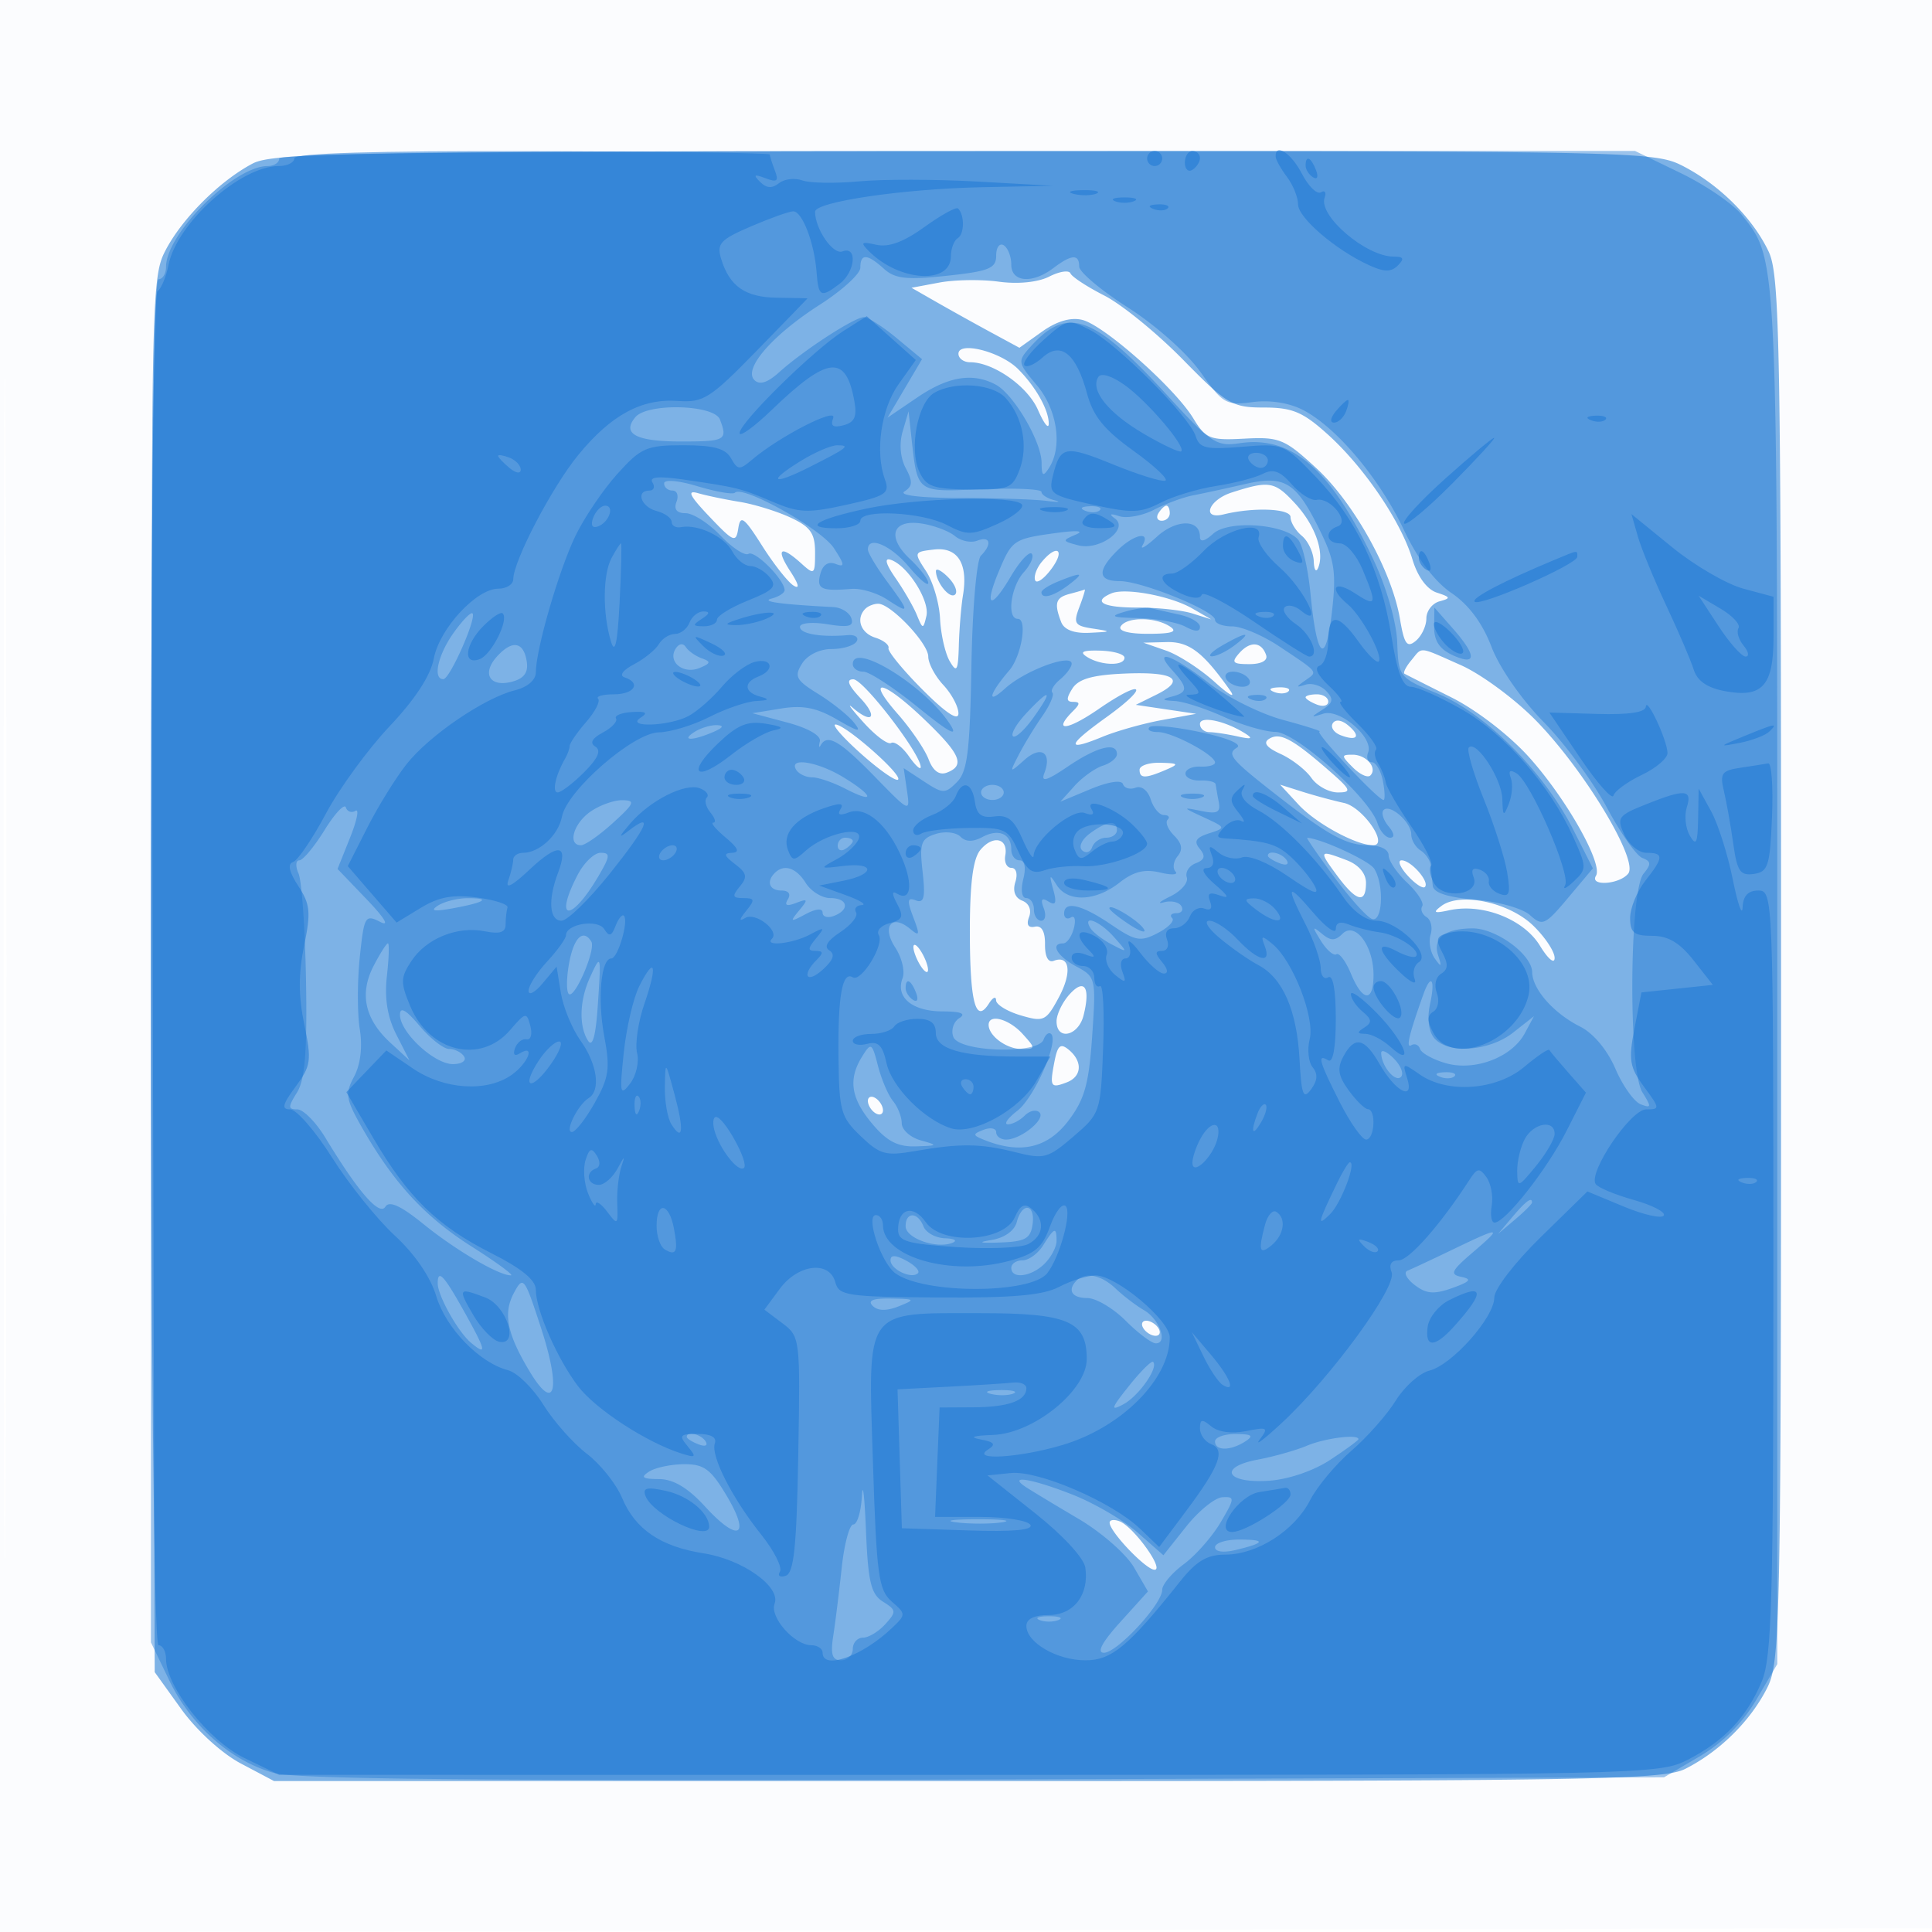<svg xmlns="http://www.w3.org/2000/svg" width="256" height="256"><path fill="#1976D2" fill-opacity=".016" fill-rule="evenodd" d="M0 128.004v128.004l128.25-.254 128.25-.254.254-127.75L257.008 0H0v128.004m.485.496c0 70.4.119 99.053.265 63.672.146-35.38.146-92.98 0-128C.604 29.153.485 58.1.485 128.5"/><path fill="#1976D2" fill-opacity=".554" fill-rule="evenodd" d="M33.5 21.657c-4.388 2.306-9.4 7.309-11.603 11.583-1.868 3.625-1.919 6.576-1.662 96.033l.265 92.292 3.517 4.896c2.029 2.824 5.374 5.878 7.907 7.217L36.315 236h91.892c82.582 0 92.217-.164 95.093-1.614 4.499-2.27 8.559-6.256 10.792-10.596 1.837-3.572 1.908-7.139 1.908-95.349 0-83.029-.155-91.965-1.647-95.11-2.119-4.464-6.566-8.889-11.429-11.37-3.738-1.907-6.375-1.96-95.134-1.921-81.131.036-91.624.216-94.29 1.617m105.532 14.99c-1.486.755-4.143 1.025-6.674.678-2.314-.317-5.865-.265-7.893.116l-3.687.691 3.361 1.923a427.71 427.71 0 0 0 7.15 3.975l3.789 2.051 3.003-2.139c1.963-1.397 3.812-1.935 5.34-1.551 2.894.726 12.261 9.037 14.693 13.036 1.653 2.719 2.206 2.938 6.788 2.695 4.623-.245 5.319.041 9.516 3.91 4.985 4.594 10.018 13.669 11.085 19.987.565 3.345.937 3.861 2.092 2.902.773-.641 1.405-1.978 1.405-2.97 0-.992.787-2.015 1.75-2.272 1.524-.407 1.477-.556-.366-1.155-1.305-.424-2.543-2.113-3.23-4.403-1.493-4.984-6.356-12.168-11.2-16.543-3.307-2.989-4.702-3.578-8.465-3.578-4.214 0-4.91-.412-10.747-6.357-3.433-3.497-8.113-7.31-10.4-8.474-2.287-1.163-4.312-2.489-4.5-2.946-.188-.457-1.453-.266-2.81.424M127 46.875c0 .619.697 1.125 1.55 1.125 3.081 0 7.63 3.197 8.986 6.315.762 1.752 1.403 2.593 1.425 1.869.053-1.782-1.698-4.921-4.068-7.291-2.289-2.289-7.893-3.722-7.893-2.018m36.218 18.381c-3.078.986-4.076 3.64-1.093 2.906 3.993-.982 8.875-.786 8.875.356 0 .68.675 1.797 1.5 2.482.825.685 1.536 2.202 1.579 3.372.043 1.171.312 1.546.598.835.844-2.104-.456-5.677-3.105-8.535-2.678-2.89-3.383-3.009-8.354-1.416M94 68.453c3.226 3.395 3.526 3.516 3.829 1.544.279-1.814.758-1.463 3.152 2.312 1.553 2.449 3.43 4.826 4.171 5.283.847.522.689-.176-.425-1.881-1.993-3.047-1.309-3.548 1.444-1.056 1.735 1.57 1.829 1.495 1.829-1.453 0-2.53-.605-3.39-3.25-4.621-1.787-.832-4.825-1.77-6.75-2.083-1.925-.313-4.4-.83-5.5-1.149-1.517-.439-1.155.31 1.5 3.104M153.5 68c-.34.55-.141 1 .441 1S155 68.55 155 68s-.198-1-.441-1-.719.45-1.059 1m-29.731 4.815c-2.687.309-2.704.355-1.06 2.864.919 1.403 1.753 4.236 1.853 6.295.1 2.06.676 4.596 1.279 5.636.936 1.611 1.115 1.3 1.211-2.11.062-2.2.308-5.178.547-6.618.699-4.215-.698-6.428-3.83-6.067m14.259 1.651c-.669.807-1.062 1.89-.873 2.408.19.517 1.154-.142 2.142-1.467 1.916-2.567.78-3.409-1.269-.941m-19.358 2.145c1.103 1.589 2.372 3.789 2.822 4.889.779 1.907.838 1.912 1.261.12.476-2.017-2.501-6.703-4.731-7.446-.882-.294-.656.558.648 2.437m5.345-.932c.029 1.532 1.873 3.767 2.55 3.09.37-.371-.055-1.402-.946-2.293-.89-.89-1.612-1.249-1.604-.797m17.735 3.01c-1.875.49-2.102 1.231-1.143 3.729.395 1.03 1.704 1.53 3.75 1.432 2.954-.141 2.981-.174.441-.562-2.407-.367-2.6-.677-1.775-2.85.51-1.341.826-2.386.702-2.322-.124.064-1.012.322-1.975.573m5.5-.059c-2.565 1.101-1.103 1.885 3.5 1.877 2.613-.004 5.875.347 7.25.78l2.5.786-2.52-1.448c-2.902-1.667-8.896-2.781-10.73-1.995m-32.583 2.037c-1.297 1.296-.642 3.206 1.313 3.827 1.089.345 1.876.968 1.75 1.383-.127.415 1.908 2.898 4.52 5.518 3.087 3.095 4.75 4.195 4.75 3.142 0-.891-.9-2.587-2-3.767-1.1-1.181-2-2.878-2-3.771 0-1.763-4.966-6.999-6.638-6.999-.566 0-1.329.3-1.695.667M148.5 83c-.376.608 1.07.994 3.691.985 3.151-.012 3.906-.276 2.809-.985-1.963-1.269-5.716-1.269-6.5 0m6 3.202c1.65.574 4.555 2.451 6.456 4.171 1.902 1.72 2.823 2.227 2.048 1.127-3.586-5.09-5.434-6.498-8.428-6.421l-3.076.079 3 1.044m9.711.339c-1.092 1.236-.888 1.459 1.333 1.459 1.58 0 2.465-.472 2.227-1.187-.597-1.79-2.117-1.906-3.56-.272m-20.171.505c1.838 1.163 4.96 1.23 4.96.106 0-.466-1.445-.889-3.21-.939-2.33-.066-2.81.162-1.75.833m42.94.478c-.696.838-1.088 1.626-.873 1.75.216.124 2.995 1.526 6.176 3.116 3.339 1.669 7.708 5.031 10.337 7.955 4.928 5.481 9.816 14.141 8.857 15.692-.887 1.435 3.117 1.165 4.274-.287 1.404-1.761-5.905-13.853-12.3-20.35-2.777-2.821-7.222-6.09-9.877-7.264-5.745-2.542-5.046-2.477-6.594-.612m-44.893 3.726c-.827 1.31-.8 1.75.105 1.75.939 0 .941.267.008 1.2-2.802 2.802-.855 2.659 3.37-.248 6.002-4.13 6.896-3.129.993 1.111-5.216 3.745-5.368 4.58-.467 2.562 1.872-.771 5.429-1.77 7.904-2.222l4.5-.82-4-.594-4-.594 2.719-1.344c4.034-1.994 2.409-3.082-4.182-2.8-4.291.183-6.14.715-6.95 1.999M114 92.5c2.393 2.547 1.58 3.523-1.042 1.25-.793-.687-.14.196 1.453 1.964 1.592 1.768 3.245 2.998 3.674 2.734.428-.265 1.484.526 2.347 1.758.862 1.231 1.568 1.875 1.568 1.431 0-1.738-7.581-11.614-8.924-11.625-.982-.008-.695.764.924 2.488m4.963 2.111c1.744 1.986 3.576 4.678 4.072 5.981.593 1.559 1.425 2.169 2.433 1.782 2.457-.943 1.823-2.438-2.986-7.045-5.472-5.244-7.933-5.746-3.519-.718m49.85-2.928c.721.289 1.584.253 1.916-.079.332-.332-.258-.568-1.312-.525-1.165.048-1.402.285-.604.604m4.187.71c0 .216.675.652 1.5.969.825.316 1.5.139 1.5-.393 0-.533-.675-.969-1.5-.969s-1.5.177-1.5.393m-14 3.54c0 .587.563 1.073 1.25 1.081.688.007 2.375.263 3.75.568 1.823.405 2.094.299 1-.392-2.666-1.685-6-2.383-6-1.257m17.595-.086c-.321.519.153 1.226 1.054 1.572 2.21.848 2.727.138.964-1.325-.855-.71-1.67-.81-2.018-.247M114.121 99.9c2.409 2.145 4.604 3.676 4.879 3.4.62-.62-6.971-7.3-8.295-7.3-.529 0 1.008 1.755 3.416 3.9m54.047-2.004c-.835.516-.355 1.154 1.51 2.003 1.505.686 3.343 2.114 4.086 3.174.742 1.06 2.319 1.927 3.505 1.927 1.918 0 1.774-.332-1.307-3.009-4.753-4.131-6.365-4.978-7.794-4.095m11.094 3.794c.93.93 1.971 1.41 2.314 1.067.985-.984-.526-2.757-2.349-2.757-1.527 0-1.524.132.035 1.69M151 102c0 1.174.769 1.174 3.5 0 1.772-.762 1.687-.867-.75-.93-1.512-.038-2.75.38-2.75.93m21.063 4.616c2.286 2.479 7.62 5.384 9.883 5.384 2.134 0-1.359-5.063-3.867-5.607-1.419-.307-3.9-.977-5.516-1.489l-2.936-.93 2.436 2.642m-42.163 6.01c-.98 1.186-1.396 4.475-1.388 10.963.013 9.279.783 12.14 2.527 9.382.512-.809.937-1.002.946-.428.008.574 1.478 1.474 3.265 2 3.048.898 3.361.752 5.028-2.342 1.805-3.349 1.487-5.708-.66-4.885-.725.279-1.167-.56-1.148-2.182.019-1.718-.447-2.533-1.343-2.343-.885.188-1.157-.269-.767-1.288.356-.927-.018-1.818-.907-2.159-.95-.365-1.291-1.281-.915-2.462.34-1.072.118-1.882-.514-1.882-.612 0-.979-.741-.818-1.646.412-2.307-1.629-2.756-3.306-.728M177.158 116c2.586 3.497 3.842 3.816 3.842.975 0-1.253-.977-2.396-2.565-3-3.674-1.397-3.735-1.3-1.277 2.025m9.348.006c.998 1.104 2.032 1.789 2.297 1.524.672-.672-1.822-3.53-3.08-3.53-.568 0-.216.903.783 2.006M191 120.04c-1.203.899-.992 1.012 1.061.569 4.392-.947 9.847 1.193 11.987 4.702 1.074 1.762 1.946 2.489 1.948 1.626.002-.86-1.296-2.808-2.884-4.33-3.189-3.055-9.634-4.421-12.112-2.567m-69.969 5.46c0 .55.436 1.675.969 2.5.533.825.969 1.05.969.5s-.436-1.675-.969-2.5c-.533-.825-.969-1.05-.969-.5m20.693 6.252c-.948 1.048-1.724 2.658-1.724 3.577 0 2.599 2.888 1.965 3.579-.786.937-3.736.118-4.97-1.855-2.791M131 135.8c0 1.458 2.371 3.2 4.355 3.2 1.892 0 1.896-.065.145-2-1.807-1.996-4.5-2.715-4.5-1.2m8.709 4.928c-.632 3.292-.498 3.512 1.648 2.689 2.004-.769 2.126-2.771.264-4.317-1.105-.917-1.485-.593-1.912 1.628M115 145.882c0 .55.45 1.278 1 1.618.55.34 1 .168 1-.382s-.45-1.278-1-1.618c-.55-.34-1-.168-1 .382M151.5 176c.34.55 1.068 1 1.618 1s.722-.45.382-1c-.34-.55-1.068-1-1.618-1s-.722.45-.382 1m-4.468 25.781c.054 1.239 4.819 6.219 5.95 6.219 1.338 0-2.784-5.71-4.634-6.42-.741-.284-1.334-.194-1.316.201"/><path fill="#1976D2" fill-opacity=".419" fill-rule="evenodd" d="M37 21c0 .55-.684 1-1.52 1C31.024 22 22 30.949 22 35.368c0 .898-.45 1.632-1 1.632-.659 0-1 30.771-1 90.313v90.313l2.446 5.069c2.902 6.017 8.189 10.671 13.91 12.245 2.997.824 29.057 1.059 94.144.85l90-.29 4.723-2.777a21.33 21.33 0 0 0 7.5-7.5l2.777-4.723v-91c0-96.531.073-94.959-4.684-101.007-1.139-1.447-4.793-3.95-8.12-5.562L216.646 20h-89.823C67.608 20 37 20.341 37 21m95 12.861c0 1.7-.925 2.079-6.538 2.68-5.315.569-6.873.397-8.329-.92-2.221-2.01-3.133-2.054-3.133-.152 0 .808-2.4 3.005-5.334 4.882-6.312 4.037-10.204 8.511-8.708 10.007.687.687 1.747.355 3.279-1.029 3.21-2.9 10.039-7.334 11.245-7.302.56.015 2.52 1.273 4.355 2.795l3.337 2.769-2.287 3.877-2.288 3.876 3.933-2.672c4.123-2.802 7.369-3.331 10.42-1.698 2.369 1.268 6.044 7.53 6.063 10.333.013 1.783.197 1.912.985.693 1.823-2.82 1.096-7.732-1.621-10.961-2.567-3.051-2.583-3.157-.761-5.169 4.891-5.405 8.29-4.143 18.325 6.809 5.501 6.003 6.283 6.513 9.282 6.054 6.961-1.067 12.17 3.476 17.813 15.535 1.709 3.652 3.001 8.179 3.103 10.875.173 4.583.216 4.637 5.427 6.797 6.278 2.602 14.051 10.4 17.862 17.922l2.634 5.197-3.278 3.903c-3.049 3.632-3.4 3.792-5.047 2.302-.983-.89-4.208-1.804-7.254-2.057-3.664-.304-5.535-.912-5.635-1.831-.083-.757-.195-1.938-.25-2.626-.055-.687-.662-1.61-1.35-2.05-.687-.44-1.25-1.397-1.25-2.127 0-1.619-2.807-4.099-3.667-3.24-.34.34-.049 1.305.647 2.143.777.936.858 1.524.21 1.524-.58 0-1.329-.862-1.663-1.916-1.07-3.37-10.8-12.076-13.527-12.103-1.375-.014-4.462-.915-6.859-2.003-2.398-1.088-5.323-2.03-6.5-2.094-1.691-.092-1.773-.212-.391-.573 2.174-.568 2.19-1.167.095-3.482-2.724-3.011.015-2.072 4.774 1.636 2.447 1.906 6.908 4.126 9.914 4.934 3.007.808 5.17 1.499 4.806 1.535-.67.067 7.752 9.066 8.485 9.066.219 0 .184-1.125-.079-2.5s-.924-2.5-1.469-2.5c-.544 0-.765-.586-.49-1.302.749-1.952-3.731-5.824-5.935-5.13-1.717.541-1.725.502-.106-.54 1.401-.9 1.5-1.385.506-2.45-.682-.73-1.918-1.116-2.746-.858-1.313.409-1.317.336-.034-.571 1.673-1.183 1.839-.968-3.453-4.495-2.19-1.46-5.003-2.654-6.25-2.654-1.247 0-2.268-.39-2.268-.867 0-1.187-9.712-5.133-12.633-5.133-2.893 0-3.017-1.35-.367-4 2.207-2.207 4.533-2.721 3.398-.75-.396.688.454.181 1.89-1.127 2.589-2.357 5.712-2.357 5.712.001 0 .761.63.616 1.759-.406 2.039-1.845 9.509-1.305 11.268.814.581.701 1.31 3.905 1.619 7.121.834 8.659 2.001 9.7 2.833 2.528.601-5.175.377-6.847-1.408-10.534-3.281-6.777-4.763-7.733-10.09-6.506-2.464.568-5.554 1.238-6.866 1.49-1.311.251-3.645 1.109-5.186 1.906-1.541.797-3.618 1.185-4.616.862-1.216-.394-1.408-.294-.584.303 1.923 1.393-2.032 4.293-4.85 3.556-2.158-.564-2.174-.636-.325-1.423 1.178-.501.171-.587-2.554-.216-5.698.775-5.907.914-7.661 5.111-1.989 4.763-1.065 5.165 1.578.687 1.19-2.018 2.443-3.39 2.784-3.049.341.341-.127 1.445-1.04 2.455-1.737 1.919-2.287 6.177-.799 6.177 1.308 0 .489 4.942-1.131 6.834-2.701 3.154-3.049 4.662-.552 2.392 2.608-2.372 8.821-4.681 8.821-3.279 0 .445-.686 1.377-1.524 2.073s-1.302 1.488-1.03 1.76-.328 1.67-1.334 3.107c-1.006 1.437-2.408 3.738-3.116 5.113-1.27 2.467-1.26 2.476.759.685 2.207-1.958 3.672-.961 2.619 1.782-.471 1.229.325.998 3.137-.91 3.863-2.621 6.489-3.279 6.489-1.624 0 .513-.841 1.199-1.868 1.525-1.028.326-2.715 1.533-3.75 2.681l-1.882 2.088 3.984-1.66c2.368-.987 4.119-1.259 4.315-.67.182.545.935.758 1.675.475.773-.297 1.625.365 2.003 1.556.362 1.139 1.152 2.072 1.757 2.072s.821.279.48.619c-.34.341.05 1.288.868 2.106 1.044 1.044 1.182 1.855.461 2.723-.564.68-.692 1.595-.284 2.035.407.439-.52.496-2.061.126-2.04-.49-3.503-.121-5.384 1.359-3.173 2.495-6.846 2.62-8.312.282-.928-1.48-.997-1.384-.443.625.49 1.778.334 2.177-.622 1.586-.908-.561-1.092-.308-.638.875.351.915.202 1.664-.33 1.664-.533 0-.969-.675-.969-1.5s-.459-1.5-1.019-1.5c-.588 0-.753-1.058-.392-2.5.387-1.54.202-2.5-.481-2.5-.609 0-1.108-.648-1.108-1.441 0-2.082-1.673-2.805-3.826-1.652-1.263.676-2.208.659-2.92-.053-.579-.579-2.051-.736-3.272-.348-1.951.619-2.16 1.224-1.732 5.017.383 3.398.192 4.2-.901 3.781-1.123-.431-1.187-.008-.336 2.231.912 2.397.854 2.599-.437 1.528-2.419-2.007-3.771-.291-1.955 2.481.879 1.342 1.317 3.176.972 4.075-.966 2.516 1.272 4.379 5.279 4.396 2.491.011 3.191.293 2.232.899-.767.486-1.119 1.605-.781 2.485.774 2.018 11.252 2.325 11.957.351.245-.687.693-1.025.994-.75 1.067.975-2.219 8.45-4.479 10.189-1.262.972-1.822 1.777-1.245 1.789.578.012 1.583-.51 2.233-1.161.651-.651 1.528-.839 1.949-.419.879.879-2.465 3.602-4.423 3.602-.72 0-1.309-.436-1.309-.969 0-.532-.755-.679-1.677-.325-1.5.576-1.474.723.25 1.399 4.683 1.834 8.246.999 10.968-2.57 2.168-2.842 2.74-4.868 3.178-11.263.523-7.632.478-7.828-2.092-9.204-2.557-1.368-3.523-3.068-1.744-3.068.486 0 1.119-.901 1.407-2.001.288-1.101.115-1.75-.383-1.441-.499.308-.907.083-.907-.499 0-1.742 2.313-1.211 6.188 1.423 3.272 2.223 3.92 2.343 6.217 1.152 1.411-.732 2.272-1.624 1.913-1.982-.358-.359-.1-.652.574-.652.674 0 .96-.43.635-.956-.325-.526-1.364-.745-2.309-.485-.945.259-.553-.098.871-.794 1.425-.696 2.4-1.827 2.167-2.514-.232-.688.302-1.528 1.186-1.867 1.193-.458 1.33-.954.531-1.917-.819-.986-.524-1.478 1.224-2.044 2.27-.734 2.26-.765-.697-2.127-2.852-1.314-2.869-1.355-.339-.842 2.145.435 2.596.201 2.327-1.207a63.64 63.64 0 0 1-.411-2.326c-.043-.319-.959-.544-2.036-.5-1.078.043-1.959-.371-1.959-.921s.881-.964 1.959-.921c1.077.044 1.959-.196 1.959-.534 0-1.013-5.676-4.045-7.571-4.045-.969 0-1.473-.289-1.12-.642.353-.353 3.382-.06 6.732.651 3.598.763 5.588 1.603 4.862 2.051-1.4.865-.806 1.567 5.446 6.44 6.612 5.153 9.061 6.489 11.901 6.495 1.614.003 2.75.552 2.75 1.331 0 .729 1.111 2.369 2.469 3.645 1.358 1.276 2.251 2.673 1.984 3.105-.267.432-.01 1.08.571 1.439.582.359.824 1.403.54 2.319-.285.916-.036 2.341.553 3.166.876 1.226.957 1.149.443-.42-.742-2.269.886-3.543 4.555-3.565 3.136-.018 7.876 3.464 7.907 5.808.03 2.256 2.841 5.44 6.368 7.213 1.742.875 3.59 3.085 4.653 5.564.969 2.261 2.482 4.388 3.363 4.726 1.416.543 1.441.358.21-1.606-1.858-2.967-1.727-26.677.16-28.95 1.043-1.257 1.015-1.636-.156-2.085-.787-.302-2.902-3.311-4.701-6.686-1.799-3.375-5.564-8.468-8.366-11.318-2.946-2.996-5.864-7.196-6.917-9.958-1.201-3.149-3.006-5.582-5.296-7.138-2.231-1.516-4.49-4.51-6.315-8.368-3.217-6.802-8.935-13.602-13.363-15.892-1.851-.957-4.404-1.355-6.71-1.045-3.483.467-3.924.213-6.851-3.939-1.778-2.522-5.928-6.222-9.614-8.573-3.568-2.274-6.487-4.728-6.487-5.452 0-1.687-1.009-1.623-3.441.216-2.781 2.103-5.559 1.867-5.559-.473 0-1.068-.45-2.219-1-2.559-.55-.34-1 .273-1 1.361M84.18 55.284c-1.824 2.197.098 3.216 6.072 3.216 5.883 0 6.193-.176 5.141-2.918-.76-1.981-9.621-2.217-11.213-.298m35.429 1.873c-.477 1.627-.318 3.518.409 4.877.946 1.767.912 2.395-.165 3.078-.813.515 2.086.863 7.272.873 4.744.008 9.919.179 11.5.38 1.581.201 2.088.17 1.125-.069-.963-.24-1.749-.741-1.748-1.116.002-.374-3.581-.534-7.962-.355-8.799.359-8.446.637-9.322-7.325l-.329-3-.78 2.657M88 64.048c0 .524.498.952 1.107.952s.848.675.531 1.5c-.379.987.034 1.5 1.206 1.5.98 0 3.06 1.334 4.622 2.964 1.562 1.631 3.234 2.722 3.715 2.424.834-.515 4.716 3.369 4.786 4.789.018.372-.754.882-1.717 1.134-1.519.397 1.127.763 8.174 1.132 1.058.055 2.131.722 2.384 1.481.358 1.073-.352 1.249-3.174.791-2.013-.326-3.634-.171-3.634.348 0 .923 2.768 1.404 6.308 1.097.995-.086 1.53.292 1.191.841-.339.55-1.832.999-3.317.999-1.589 0-3.199.798-3.911 1.937-1.062 1.701-.8 2.191 2.147 4.012 1.847 1.142 3.97 2.841 4.72 3.777 1.091 1.363.649 1.287-2.224-.382-2.698-1.567-4.53-1.929-7.404-1.462l-3.818.621 4.627 1.237c2.787.746 4.504 1.739 4.318 2.499-.17.694-.12.923.11.511.872-1.559 2.526-.603 7.126 4.119 4.689 4.814 4.737 4.836 4.305 1.892l-.437-2.977 2.69 1.763c2.518 1.65 2.796 1.655 4.368.082 1.383-1.382 1.722-4.096 1.917-15.331.133-7.636.688-14.102 1.261-14.675 1.518-1.518 1.239-2.643-.49-1.98-.832.32-2.158.045-2.947-.61-.79-.655-2.754-1.399-4.365-1.653-3.934-.62-4.74 1.74-1.603 4.688 1.336 1.254 2.428 2.687 2.428 3.183s-1.165-.482-2.589-2.174c-2.408-2.862-5.411-4.122-5.411-2.271 0 .443 1.125 2.33 2.5 4.194 3.102 4.204 3.107 4.444.055 2.444-1.344-.881-3.482-1.516-4.75-1.412-3.989.328-4.632.021-4.113-1.963.323-1.234 1.056-1.719 2.031-1.345 1.259.483 1.218.115-.237-2.106-1.674-2.555-12.066-8.372-13.103-7.335-.269.269-2.49-.113-4.936-.849-2.545-.766-4.447-.931-4.447-.386m55.813 3.635c.721.289 1.584.253 1.916-.079.332-.332-.258-.568-1.312-.525-1.165.048-1.402.285-.604.604m-3.563 9.348c-1.238.498-2.25 1.144-2.25 1.437 0 .97 1.592.552 3.559-.936 2.212-1.674 1.903-1.792-1.309-.501m8.75 4.037c-2.039.598-1.705.751 1.816.832 2.373.055 5.186.566 6.25 1.135 1.297.695 1.934.701 1.934.019 0-.559-1.238-1.287-2.75-1.618-1.512-.332-3.2-.715-3.75-.852-.55-.137-2.125.081-3.5.484m-88.891 2.779c-2.09 2.935-2.804 6.162-1.359 6.143.858-.012 4.448-8.125 3.857-8.716-.214-.214-1.338.944-2.498 2.573m129.923-.758c-.022 1.81.721 2.933 2.468 3.729 3.178 1.448 3.19.078.032-3.512l-2.469-2.806-.031 2.589M162 85.5c-1.375.786-2.024 1.445-1.441 1.465.582.019 1.932-.626 3-1.433 2.469-1.868 1.68-1.884-1.559-.032m-96.132 1.471c-2.073 2.277-.985 4.134 1.97 3.361 1.577-.412 2.175-1.214 1.964-2.634-.396-2.674-1.907-2.953-3.934-.727m23.644-.991c-1.067 1.728 1.041 3.414 3.171 2.536 1.497-.617 1.553-.843.317-1.282-.825-.294-1.781-.964-2.125-1.491-.374-.573-.921-.478-1.363.237M113 88c0 .55.634 1 1.408 1 .775 0 4.037 2.131 7.25 4.736 4.144 3.36 5.376 4.014 4.239 2.25C122.628 90.915 113 84.953 113 88m49.5 2c.34.55 1.293 1 2.118 1s1.222-.45.882-1c-.34-.55-1.293-1-2.118-1s-1.222.45-.882 1m-26.496 4.496c-1.29 1.373-2.093 2.749-1.784 3.058.309.308 1.542-.815 2.739-2.496 2.637-3.704 2.224-3.946-.955-.562m29.809-1.813c.721.289 1.584.253 1.916-.079.332-.332-.258-.568-1.312-.525-1.165.048-1.402.285-.604.604M92 97c-1.828 1.181-.249 1.181 2.5 0 1.319-.567 1.489-.878.5-.914-.825-.031-2.175.381-3 .914m13.5 5c.34.55 1.289 1 2.109 1 .82 0 2.818.687 4.441 1.526 3.977 2.056 3.759.938-.3-1.537-3.413-2.081-7.306-2.697-6.25-.989m24.5 3c0 .55.675 1 1.5 1s1.5-.45 1.5-1-.675-1-1.5-1-1.5.45-1.5 1m26.75.662c.688.278 1.813.278 2.5 0 .688-.277.125-.504-1.25-.504s-1.937.227-1.25.504m-113.741 4.323c-1.365 2.208-2.873 4.015-3.352 4.015-.479 0-.523.787-.097 1.75.426.963.872 7.375.99 14.25.16 9.308-.144 13.074-1.191 14.75-1.213 1.943-1.208 2.25.036 2.25.793 0 2.465 1.688 3.715 3.75 4.344 7.169 7.167 10.419 7.949 9.154.522-.844 2.036-.153 5.092 2.323 4.249 3.443 9.952 6.782 11.549 6.763.44-.005-1.919-1.734-5.241-3.842-6.182-3.923-10.347-8.452-14.531-15.805-2.111-3.711-2.22-4.43-1.007-6.695.849-1.586 1.131-3.939.753-6.272-.333-2.053-.334-6.335-.002-9.515.574-5.489.712-5.728 2.716-4.7 1.28.657.581-.513-1.774-2.97l-3.886-4.054 1.657-4.14c.911-2.277 1.235-3.88.721-3.563-.514.318-1.088.119-1.275-.442-.188-.562-1.457.785-2.822 2.993m35.214-2.428c-2.249 1.575-3.049 4.443-1.239 4.443.542 0 2.454-1.337 4.25-2.971 2.847-2.589 3.006-2.974 1.239-3-1.116-.016-3.028.672-4.25 1.528m66.22 2.861c-1.097.802-1.555 1.78-1.055 2.25.487.458 1.087.27 1.332-.418.246-.687 1.084-1.25 1.863-1.25.78 0 1.417-.45 1.417-1 0-1.397-1.281-1.246-3.557.418M111 112.059c0 .582.45.781 1 .441s1-.816 1-1.059-.45-.441-1-.441-1 .477-1 1.059m65.771 4.126c2.112 2.852 4.378 5.365 5.035 5.584 1.407.469 1.619-4.55.281-6.663-.675-1.065-7.024-3.993-8.872-4.091-.157-.008 1.443 2.318 3.556 5.17m-100.245-.235c-3.203 6.194-.845 6.302 2.781.127 1.551-2.643 1.59-3.077.275-3.077-.842 0-2.217 1.328-3.056 2.95M168 113.393c0 .216.698.661 1.552.989.89.341 1.291.173.941-.393-.587-.951-2.493-1.406-2.493-.596m-65.333 2.274c-1.166 1.166-.72 2.333.892 2.333.936 0 1.27.468.836 1.17-.498.805-.16.954 1.082.477 1.593-.611 1.642-.494.414.994-1.268 1.537-1.191 1.58.859.488 1.376-.734 2.25-.809 2.25-.196 0 .553.675.745 1.5.429 2.164-.831 1.845-2.362-.492-2.362-1.095 0-2.553-.9-3.24-2-1.264-2.024-2.884-2.551-4.101-1.333M58 120.014c-1.055.692-.462.793 2 .341 4.313-.791 5.126-1.36 1.917-1.34-1.329.009-3.092.458-3.917.999m89 .336c0 .231 1.18 1.193 2.623 2.139 1.443.945 2.318 1.224 1.944.62-.713-1.154-4.567-3.483-4.567-2.759m-2.503 2.645c.338.547 1.602 1.512 2.809 2.145 2.179 1.143 2.181 1.136.289-.994-1.909-2.15-4.254-3.021-3.098-1.151m30.542 1.69c.749 1.202 1.669 1.995 2.045 1.763.376-.232 1.241.922 1.921 2.565 1.558 3.761 2.995 3.846 2.995.178 0-3.873-2.436-7.114-4.109-5.465-.982.968-1.556.968-2.728 0-1.299-1.073-1.314-.953-.124.959m-99.614 2.862c-.366 1.95-.393 3.818-.06 4.151.758.759 3.626-5.903 2.987-6.938-1.065-1.723-2.302-.546-2.927 2.787m-25.921.444c-1.902 3.678-1.169 7.05 2.208 10.164l2.542 2.345-1.738-3.416c-1.185-2.327-1.583-4.796-1.25-7.75.268-2.384.33-4.334.137-4.334s-1.048 1.346-1.899 2.991m28.658 1.552c-1.375 3.02-1.476 6.412-.248 8.353.588.928 1.018-.58 1.285-4.5.477-7.025.452-7.119-1.037-3.853M120 130.941c0 .518.445 1.216.989 1.552.566.35.734-.051.393-.941-.665-1.732-1.382-2.049-1.382-.611m68.607.809c-1.897 5.305-2.351 7.21-1.608 6.75.457-.282.981-.06 1.166.492.184.553 1.721 1.402 3.415 1.888 3.826 1.097 8.758-.774 10.469-3.972l1.207-2.254-2.763 2.173c-3.172 2.495-8.67 2.87-10.459.714-.74-.892-.951-2.641-.543-4.5.722-3.286.136-4.141-.884-1.291M53 134.469c0 2.316 4.526 6.531 7.014 6.531 1.157 0 1.826-.45 1.486-1-.34-.55-1.226-1-1.97-1s-2.517-1.385-3.941-3.077c-1.79-2.127-2.589-2.576-2.589-1.454m61.248 5.505c-1.892 3.031-1.514 5.557 1.341 8.949 1.943 2.31 3.377 3.052 5.75 2.977 2.963-.093 3.004-.143.661-.797-1.375-.384-2.507-1.404-2.515-2.265-.008-.862-.53-2.19-1.16-2.952-.63-.763-1.524-2.854-1.987-4.648-.795-3.082-.911-3.152-2.09-1.264m68.767-.438c.028 1.721 1.856 3.927 2.621 3.161.41-.409-.016-1.505-.946-2.435-.929-.93-1.683-1.257-1.675-.726m7.798 3.147c.721.289 1.584.253 1.916-.079.332-.332-.258-.568-1.312-.525-1.165.048-1.402.285-.604.604m9.592 18.567-1.905 2.25 2.25-1.905c1.238-1.048 2.25-2.06 2.25-2.25 0-.8-.805-.209-2.595 1.905m-65.675.673c-.304 1.164-1.631 2.106-3.366 2.387-1.913.311-1.535.42 1.136.328 3.336-.115 4.053-.511 4.32-2.388.389-2.74-1.386-3.018-2.09-.327m-14.73.558c0 1.596 4.093 3.044 6.207 2.196.711-.286.266-.555-.988-.598-1.255-.043-2.541-.754-2.857-1.579-.742-1.932-2.362-1.945-2.362-.019M138.232 165c-.687 1.1-1.92 2-2.74 2-.821 0-1.492.45-1.492 1 0 1.533 2.669 1.188 4.429-.571.864-.865 1.571-2.215 1.571-3 0-1.898-.283-1.806-1.768.571m54.268.565c-2.75 1.324-5.45 2.587-6 2.807-.55.219-.124 1.071.946 1.893 1.546 1.188 2.572 1.27 5 .403 2.361-.844 2.634-1.178 1.203-1.472-1.578-.325-1.357-.804 1.5-3.248 4.032-3.449 3.792-3.484-2.649-.383m-74.5 1.431c0 1.213 2.805 2.533 3.629 1.709.298-.299-.396-1.045-1.543-1.659-1.447-.774-2.086-.789-2.086-.05m-60 3.054c0 1.644 2.705 6.46 4.434 7.895 2.154 1.788 1.978 1.045-1.019-4.319-2.604-4.659-3.415-5.508-3.415-3.576m10.091 1.28c-1.459 2.725-.898 5.461 2.15 10.493 3.293 5.438 4.105 2.331 1.494-5.712-2.251-6.932-2.393-7.118-3.644-4.781m74.576-1.663c-1.284 1.283-.649 2.333 1.41 2.333 1.142 0 3.427 1.35 5.077 3s3.448 3 3.996 3c1.637 0 .498-3.2-1.562-4.393-1.052-.609-2.739-1.894-3.75-2.857-1.897-1.806-4.007-2.248-5.171-1.083m-27.037 3.363c.683.683 1.848.704 3.45.064 2.274-.909 2.212-.971-1.03-1.031-2.368-.043-3.127.26-2.42.967m33.96 10.618c-2.383 2.985-2.5 3.374-.736 2.43 2.034-1.089 4.687-4.87 3.94-5.617-.202-.203-1.644 1.231-3.204 3.187m-18.321 1.045c.973.254 2.323.237 3-.037.677-.274-.119-.481-1.769-.461-1.65.02-2.204.244-1.231.498M91 190.393c0 .216.698.661 1.552.989.89.341 1.291.173.941-.393-.587-.951-2.493-1.406-2.493-.596m70 .607c0 1.264 2.043 1.264 4 0 1.169-.755.893-.973-1.25-.985-1.512-.008-2.75.435-2.75.985m12.193.558c-1.481.622-4.409 1.451-6.507 1.843-5.341.999-4.235 3.183 1.422 2.808 2.589-.171 5.931-1.306 8.142-2.764 2.063-1.36 3.75-2.596 3.75-2.745 0-.705-4.402-.15-6.807.858M86 195c-1.165.753-.875.973 1.301.985 1.93.01 3.833 1.142 6.123 3.641 4.412 4.816 6.093 4.017 2.894-1.376-2.121-3.576-3.021-4.248-5.67-4.235-1.731.009-3.823.452-4.648.985m28.204 3.25c-.112 2.063-.622 3.75-1.132 3.75-.51 0-1.204 2.588-1.542 5.75-.338 3.162-.841 7.213-1.117 9-.385 2.482-.138 3.25 1.042 3.25.85 0 1.545-.675 1.545-1.5s.605-1.5 1.345-1.5 2.072-.803 2.96-1.784c1.493-1.65 1.47-1.875-.304-2.984-1.589-.992-1.978-2.621-2.257-9.465-.185-4.547-.429-6.579-.54-4.517M136 197.088c.825.534 3.954 2.42 6.954 4.192 3 1.771 6.287 4.654 7.305 6.406l1.851 3.187-3.671 4.063c-2.418 2.677-3.155 4.064-2.159 4.064 1.751 0 7.72-6.454 7.72-8.347 0-.702 1.285-2.227 2.856-3.389 1.571-1.161 3.768-3.657 4.883-5.545 1.893-3.209 1.908-3.428.231-3.327-.987.059-3.149 1.813-4.804 3.897l-3.009 3.788-3.394-2.981c-1.867-1.639-5.745-3.906-8.616-5.038-5.485-2.162-8.797-2.684-6.147-.97m-9.232 4.637c1.797.222 4.497.218 6-.01 1.503-.229.032-.411-3.268-.405-3.3.005-4.529.192-2.732.415M161 205.019c0 .605 1.117.751 2.75.359 3.926-.941 4.058-1.378.417-1.378-1.742 0-3.167.459-3.167 1.019m-23.25 9.643c.688.278 1.813.278 2.5 0 .688-.277.125-.504-1.25-.504s-1.937.227-1.25.504"/><path fill="#1976D2" fill-opacity=".523" fill-rule="evenodd" d="M39 20.976c0 .563-.922 1.024-2.05 1.024-5.089 0-13.509 7.546-14.621 13.103-.323 1.616-.979 3.181-1.458 3.477C19.608 39.36 19.737 218 21 218c.55 0 1 .812 1 1.804 0 3.702 5.645 10.846 10.382 13.139l4.609 2.231 91.368.003c89.291.003 91.456-.042 95.255-1.99 4.858-2.491 7.848-5.656 9.835-10.41 1.324-3.169 1.542-10.911 1.532-54.237-.012-49.736-.044-50.54-1.997-50.54-1.362 0-2.015.706-2.082 2.25-.054 1.237-.642-.45-1.308-3.75-.665-3.3-1.953-7.35-2.862-9l-1.652-3-.07 4c-.057 3.242-.266 3.665-1.101 2.23-.567-.974-.748-2.661-.403-3.75.762-2.4-.235-2.472-5.426-.395-3.679 1.472-3.882 1.756-2.86 4 .606 1.328 1.929 2.415 2.941 2.415 2.335 0 2.31.586-.161 3.727-1.1 1.399-2 3.607-2 4.908 0 1.948.516 2.365 2.928 2.365 2.112 0 3.638.905 5.481 3.25l2.553 3.25-4.731.5-4.731.5-.922 4.772c-.81 4.195-.655 5.132 1.28 7.75 2.109 2.853 2.12 2.978.267 2.978-2.043 0-7.675 8.301-6.701 9.877.288.467 2.553 1.417 5.032 2.111 2.479.694 4.282 1.627 4.006 2.073-.276.447-2.666-.088-5.311-1.187l-4.81-1.999-6.171 6.038c-3.471 3.396-6.17 6.908-6.17 8.027 0 2.626-5.591 8.919-8.594 9.673-1.304.327-3.311 2.116-4.46 3.974-1.148 1.858-3.793 4.849-5.877 6.646-2.084 1.797-4.549 4.749-5.478 6.561-2.064 4.028-7.012 7.197-11.243 7.202-2.414.003-3.817.84-6 3.581-6.835 8.583-9.046 10.423-12.525 10.423-3.777 0-7.823-2.357-7.823-4.557 0-.933 1.048-1.443 2.965-1.443 3.306 0 5.366-2.67 4.848-6.282-.181-1.261-2.981-4.296-6.641-7.199l-6.328-5.019 3.097-.315c3.657-.371 13.407 3.826 17.108 7.366l2.549 2.438 3.548-4.745c4.451-5.951 5.275-8.145 3.337-8.889-.816-.313-1.483-1.251-1.483-2.084 0-1.235.278-1.285 1.502-.269.915.759 2.723 1.003 4.622.623 2.848-.569 3.005-.471 1.795 1.126-.728.962.61-.051 2.974-2.251 6.542-6.088 15.234-18.006 14.509-19.894-.403-1.052-.077-1.606.945-1.606 1.362 0 5.587-4.809 9.351-10.643 1.044-1.618 1.337-1.664 2.274-.357.591.825.902 2.513.69 3.75-.211 1.238-.044 2.25.373 2.25 1.418 0 6.96-7.057 9.539-12.146l2.57-5.072-2.322-2.641c-1.277-1.452-2.415-2.809-2.53-3.015-.114-.206-1.611.806-3.326 2.25-3.688 3.102-10.176 3.566-13.853.99-2.243-1.571-2.307-1.552-1.657.494.99 3.122-1.55 1.82-3.659-1.876-1.993-3.49-3.312-3.758-4.802-.975-.838 1.566-.68 2.551.715 4.468.985 1.353 2.128 2.474 2.54 2.492 1.131.047.901 4.031-.233 4.031-.541 0-2.116-2.235-3.5-4.967-2.749-5.424-3.036-6.472-1.517-5.533.625.386 1-1.676 1-5.5s-.375-5.886-1-5.5c-.55.34-1-.213-1-1.23 0-1.016-.9-3.612-2-5.77-2.7-5.296-2.466-5.641 1.041-1.538 1.627 1.904 2.959 2.869 2.959 2.143 0-.866.601-1.07 1.75-.594.963.399 2.784.859 4.048 1.024 2.388.311 5.577 2.424 4.812 3.189-.241.241-1.377-.064-2.524-.678-2.83-1.514-2.601-.068.445 2.823 1.419 1.345 2.246 1.713 1.915.851-.32-.835-.068-1.836.561-2.224 1.694-1.047-2.85-5.496-5.613-5.496-1.424 0-3.08-1.201-4.485-3.25-3.422-4.996-8.116-9.767-11.192-11.378-1.677-.878-2.512-1.937-2.103-2.665.531-.942.394-.942-.625.001-1.071.991-1.052 1.518.103 2.942.775.953.958 1.47.408 1.147-.55-.323-1.58.041-2.289.808-1.053 1.139-1.053 1.41 0 1.476 5.609.354 6.902.711 8.81 2.438 1.19 1.077 2.616 2.803 3.168 3.834.745 1.392-.164 1.072-3.519-1.236-2.654-1.826-5.177-2.86-6.109-2.502-.872.335-2.266.045-3.097-.645-1.257-1.043-1.404-.978-.88.389.391 1.019.116 1.654-.727 1.674-.804.02-.338.903 1.143 2.166 1.8 1.536 1.979 1.943.639 1.456-1.376-.501-1.716-.297-1.301.783.358.932.083 1.277-.76.954-.726-.279-1.589.194-1.918 1.051-.328.856-1.272 1.557-2.097 1.557-.923 0-1.279.578-.925 1.5.32.832.029 1.5-.653 1.5-.966 0-.963.322.015 1.5.751.905.833 1.5.206 1.5-.572 0-1.978-1.237-3.125-2.75s-1.812-1.962-1.477-1c.336.963.126 1.75-.466 1.75-.607 0-.79.761-.419 1.75.565 1.509.432 1.568-.972.427-.896-.728-1.395-1.931-1.11-2.673.285-.743-.417-1.851-1.559-2.462-2.294-1.228-2.784-.153-.828 1.817 1.002 1.01.903 1.127-.5.593-1.014-.386-1.75-.2-1.75.441 0 .609.675 1.107 1.5 1.107s1.5.702 1.5 1.559.338 1.35.75 1.095c.412-.255.602 3.431.42 8.191-.325 8.545-.375 8.694-3.943 11.755-3.374 2.896-3.88 3.033-7.67 2.078-4.649-1.171-7.309-1.201-13.358-.149-3.848.669-4.601.46-7.157-1.989-2.647-2.536-2.862-3.31-2.94-10.58-.086-8.041.507-11.32 1.893-10.463 1.118.691 4.219-4.342 3.446-5.593-.353-.571.292-1.283 1.434-1.582 1.735-.453 1.9-.874 1.001-2.553-.7-1.309-.716-1.788-.045-1.373 1.83 1.13 2.193-1.094.745-4.56-1.887-4.516-4.811-7.067-7.095-6.19-1.216.466-1.58.323-1.111-.436.513-.83-.092-.854-2.278-.092-3.739 1.303-5.501 3.374-4.683 5.505.574 1.496.793 1.505 2.362.091 2.495-2.248 7.63-3.421 7.03-1.605-.252.765-1.548 1.984-2.88 2.709-2.378 1.294-2.363 1.31.829.923 4.213-.512 4.235 1.112.026 1.954l-3.223.644 3.473 1.255c1.911.689 2.885 1.288 2.165 1.33-.72.042-1.061.477-.759.967.303.489-.63 1.664-2.072 2.609-1.731 1.134-2.23 1.962-1.468 2.433.802.496.537 1.274-.868 2.546-2.136 1.932-2.88.777-.824-1.279.933-.933.906-1.2-.122-1.2-1.077 0-1.068-.309.05-1.664 1.24-1.504 1.162-1.552-.812-.5-2.273 1.211-6.112 1.627-5.03.545 1.043-1.044-2.183-3.561-3.528-2.753-.869.522-.834.233.114-.936 1.191-1.467 1.141-1.692-.372-1.692-1.453 0-1.533-.256-.474-1.531 1.051-1.266.942-1.78-.628-2.968-1.475-1.118-1.564-1.452-.398-1.502 1.068-.047.82-.632-.861-2.032-1.298-1.082-2.031-1.967-1.627-1.967.403 0 .232-.604-.381-1.342-.612-.738-.828-1.628-.479-1.976.349-.349-.065-.903-.919-1.231-1.95-.748-6.613 1.614-9.235 4.679-1.535 1.794-1.587 2.017-.224.96 3.419-2.65 2.5-.535-2.459 5.66-2.752 3.437-5.636 6.25-6.409 6.25-1.619 0-1.825-2.768-.47-6.332 1.46-3.84.018-4.007-3.771-.436-2.295 2.165-3.246 2.649-2.815 1.436.357-1.007.65-2.245.65-2.75 0-.505.589-.918 1.309-.918 2.159 0 4.686-2.35 5.154-4.793.662-3.458 9.462-11.119 12.827-11.167 1.534-.022 4.554-.94 6.71-2.04 2.156-1.1 4.951-2.052 6.21-2.116 1.694-.086 1.835-.235.54-.573-2.146-.561-2.271-1.897-.25-2.673 2.25-.863 1.807-2.531-.512-1.925-1.106.29-3.054 1.765-4.329 3.28-1.274 1.514-3.264 3.26-4.422 3.88-2.565 1.373-8.48 1.567-6.334.208 1.012-.641.69-.846-1.154-.735-1.406.085-2.363.469-2.125.854s-.541 1.221-1.731 1.857c-1.463.783-1.785 1.392-.994 1.88.803.497.333 1.558-1.502 3.393-1.468 1.468-3.044 2.67-3.502 2.67-.787 0-.277-2.311.994-4.5.319-.55.587-1.301.596-1.67.008-.368.991-1.792 2.184-3.164s1.905-2.758 1.583-3.08c-.322-.322.615-.586 2.081-.586 2.724 0 3.67-1.499 1.42-2.249-.738-.246-.227-.953 1.25-1.729 1.373-.723 2.857-1.923 3.297-2.668.44-.745 1.404-1.354 2.143-1.354.739 0 1.602-.675 1.919-1.5.316-.825 1.152-1.493 1.857-1.485.896.011.83.307-.219.985-1.282.828-1.246.972.25.985.963.008 1.75-.386 1.75-.876 0-.491 1.844-1.63 4.097-2.531 3.424-1.37 3.897-1.881 2.878-3.109-.671-.808-1.824-1.469-2.562-1.469-.739 0-1.808-.87-2.377-1.932-1.061-1.984-4.565-3.646-6.786-3.22-.687.132-1.25-.178-1.25-.688 0-.509-.9-1.162-2-1.45-2.066-.54-2.819-2.71-.941-2.71.582 0 .759-.485.393-1.077-.462-.749.818-.862 4.191-.372 7.093 1.031 7.487 1.13 11.781 2.954 3.441 1.462 4.642 1.508 9.752.375 5.228-1.16 5.751-1.504 5.084-3.337-1.335-3.67-.518-9.371 1.812-12.644l2.277-3.198-3.248-2.902-3.248-2.902-3.118 1.974C107.809 46.357 98 56.008 98 57.385c0 .567 1.912-.81 4.25-3.06 7.456-7.178 9.834-7.428 10.963-1.152.366 2.037.022 2.794-1.445 3.177-1.388.363-1.77.097-1.367-.954.582-1.515-7.142 2.445-10.733 5.502-1.667 1.42-1.919 1.405-2.8-.169C96.14 59.427 94.582 59 90.567 59c-4.906 0-5.61.305-8.761 3.793-1.885 2.087-4.393 5.799-5.574 8.25C74.037 75.602 71 86.083 71 89.102c0 1.003-1.11 1.955-2.75 2.36-4.054 1.002-11.373 5.988-14.38 9.798-1.446 1.832-3.789 5.621-5.207 8.418l-2.578 5.087 3.233 3.74 3.232 3.739 3.196-1.943c2.402-1.461 4.257-1.802 7.474-1.372 2.354.314 4.168.909 4.03 1.321-.138.412-.25 1.414-.25 2.225 0 1.075-.745 1.327-2.75.927-3.657-.728-7.775.944-9.751 3.959-1.433 2.188-1.448 2.825-.137 5.964 2.546 6.092 9.325 7.711 13.236 3.16 2.052-2.389 2.187-2.416 2.679-.534.285 1.089.058 1.884-.505 1.765-.562-.119-1.249.409-1.527 1.173-.309.851-.067 1.119.625.691 2.132-1.317 1.131 1.306-1.093 2.863-3.295 2.308-8.931 1.942-13.042-.848l-3.543-2.405-2.648 2.764-2.647 2.763 3.558 6.071c4.629 7.898 8.467 11.639 15.671 15.276 4.003 2.02 5.874 3.558 5.874 4.828 0 2.671 2.801 9.084 5.573 12.759 2.295 3.041 9.078 7.469 13.682 8.93 1.981.629 2.077.524.865-.937-1.209-1.457-1.056-1.644 1.341-1.644 1.735 0 2.546.448 2.261 1.25-.579 1.628 2.278 7.245 6.164 12.119 1.697 2.128 2.804 4.324 2.46 4.88-.343.556.001.803.765.549 1.09-.363 1.448-3.82 1.664-16.065.272-15.417.247-15.623-2.108-17.4l-2.384-1.797 2.047-2.768c2.431-3.289 6.595-3.77 7.359-.85.46 1.761 1.57 1.924 13.656 2.004 9.908.065 13.862-.285 16.019-1.418 1.576-.827 3.74-1.504 4.809-1.504 2.72 0 9.827 5.943 9.827 8.217 0 5.523-6.396 11.932-14.229 14.258-5.719 1.699-12.219 2.094-9.859.6 1.093-.691.867-.996-1-1.348-1.556-.293-.968-.503 1.658-.591 5.372-.18 12.43-5.891 12.43-10.059 0-5.015-2.465-6.077-14.106-6.077-15.49 0-14.88-.848-14.223 19.759.476 14.955.741 16.922 2.48 18.441 1.908 1.665 1.909 1.738.064 3.5-3.922 3.747-9.215 5.642-9.215 3.3 0-.55-.675-1-1.5-1-2.243 0-5.542-3.726-4.864-5.494.864-2.25-4.248-5.882-9.405-6.682-5.678-.881-9.066-3.184-10.803-7.342-.773-1.85-2.876-4.484-4.673-5.855-1.798-1.371-4.39-4.295-5.762-6.497-1.371-2.202-3.471-4.257-4.666-4.566-3.802-.985-8.248-5.567-9.519-9.811-.763-2.546-2.845-5.59-5.496-8.033-2.347-2.164-6.085-6.811-8.305-10.327-2.221-3.516-4.719-6.393-5.552-6.393-1.195 0-1.043-.639.717-3.019 2.043-2.763 2.14-3.465 1.144-8.25-.776-3.727-.783-6.713-.025-10.385.921-4.459.818-5.531-.767-7.949-1.22-1.863-1.452-2.921-.695-3.173.625-.209 2.588-3.102 4.362-6.431 1.774-3.328 5.568-8.528 8.431-11.556 3.38-3.574 5.433-6.719 5.855-8.967.743-3.96 5.645-9.27 8.557-9.27 1.082 0 1.97-.562 1.976-1.25.019-2.438 5.143-12.231 8.621-16.475 4.342-5.299 8.405-7.498 13.216-7.15 3.361.243 4.248-.323 10.414-6.642 3.706-3.799 6.738-6.924 6.736-6.945-.002-.021-1.808-.06-4.014-.087-4.246-.052-6.338-1.515-7.445-5.207-.589-1.963-.073-2.514 3.976-4.25 2.558-1.097 5.076-1.994 5.594-1.994 1.194 0 2.796 4.162 3.091 8.029.253 3.323.551 3.477 3.051 1.579 2.094-1.59 2.398-5.071.374-4.294-1.243.477-3.624-2.978-3.624-5.258 0-1.319 11.661-3.035 22.082-3.25l9.418-.193-10-.557c-5.5-.306-12.564-.317-15.697-.024-3.133.292-6.508.235-7.5-.127s-2.385-.193-3.095.376c-.904.723-1.656.668-2.5-.183-.947-.953-.792-1.058.716-.484 1.554.592 1.794.396 1.25-1.022-.371-.966-.674-1.92-.674-2.122 0-.201-14.175-.4-31.5-.442-20.868-.05-31.5.27-31.5.948M152 21c0 .55.45 1 1 1s1-.45 1-1-.45-1-1-1-1 .45-1 1m5 .559c0 .857.45 1.281 1 .941.55-.34 1-1.041 1-1.559s-.45-.941-1-.941-1 .702-1 1.559m12.032-.809c.017.413.692 1.624 1.5 2.691.807 1.068 1.468 2.702 1.468 3.631 0 1.779 4.994 6.057 9.431 8.079 2.007.914 2.899.919 3.796.022.897-.897.765-1.173-.562-1.173-3.655 0-9.995-5.407-9.148-7.802.253-.716.034-1.039-.486-.717-.52.321-1.652-.78-2.514-2.448-1.42-2.746-3.564-4.151-3.485-2.283M173 21.941c0 .518.445 1.216.989 1.552.566.35.734-.051.393-.941-.665-1.732-1.382-2.049-1.382-.611m-30.731 3.752c.973.254 2.323.237 3-.037.677-.274-.119-.481-1.769-.461-1.65.02-2.204.244-1.231.498m5.481.969c.688.278 1.813.278 2.5 0 .688-.277.125-.504-1.25-.504s-1.937.227-1.25.504m-25.25 3.416c-2.743 1.982-4.745 2.723-6.371 2.357-2.025-.456-2.168-.331-.979.858 4.037 4.037 10.85 4.45 10.85.658 0-1.008.41-2.086.911-2.396.893-.552.915-3.073.035-3.932-.245-.239-2.246.866-4.446 2.455m30.313-2.395c.721.289 1.584.253 1.916-.079.332-.332-.258-.568-1.312-.525-1.165.048-1.402.285-.604.604M138.315 45.01c-1.734 1.55-2.889 3.083-2.566 3.406.324.324 1.404-.15 2.401-1.052 2.41-2.181 4.464-.512 5.891 4.789.808 3 2.253 4.78 6.156 7.584 2.805 2.015 4.696 3.797 4.202 3.959-.495.162-3.599-.806-6.899-2.15-6.382-2.6-7.004-2.484-7.983 1.486-.592 2.4-.316 2.6 5.295 3.845 5.152 1.143 6.312 1.11 8.949-.253 1.666-.862 4.989-1.866 7.384-2.232 2.395-.367 5.174-1.087 6.175-1.602 1.389-.714 2.299-.386 3.845 1.387 1.114 1.278 2.597 2.205 3.297 2.06 1.821-.377 4.461 2.946 2.788 3.509-1.774.597-1.553 2.254.301 2.254.853 0 2.203 1.561 3 3.468 1.961 4.694 1.85 5.025-1.051 3.124-2.728-1.787-3.463-.636-.934 1.463 1.859 1.543 4.78 6.932 4.117 7.596-.256.255-1.445-.912-2.642-2.593-2.734-3.84-4.041-3.886-4.041-.141 0 1.604-.525 3.091-1.167 3.305-.712.238-.248 1.245 1.189 2.584 1.295 1.207 2.03 2.194 1.632 2.194-.398 0 .612 1.305 2.244 2.901 1.632 1.595 2.728 3.14 2.435 3.433-.293.293-.163 1.125.289 1.849.452.725.902 1.846 1 2.492.099.647 1.617 3.266 3.375 5.821 1.758 2.554 2.943 4.897 2.635 5.206-.309.308-.143 1.342.368 2.298 1.211 2.263 6.156 1.57 5.27-.739-.396-1.032-.128-1.367.821-1.022.775.281 1.311.975 1.191 1.541-.12.567.502 1.307 1.384 1.645 1.336.513 1.51.046 1.046-2.809-.305-1.884-1.7-6.258-3.099-9.722-1.399-3.463-2.295-6.544-1.992-6.846 1.014-1.009 4.378 4.141 4.449 6.813.062 2.334.162 2.408.862.639.435-1.1.552-2.636.26-3.414-.362-.962-.118-1.158.762-.614 1.905 1.177 7.22 13.419 6.436 14.824-.37.662.144.436 1.14-.503 1.749-1.647 1.745-1.856-.109-5.974-3.021-6.71-8.979-13.525-14.684-16.797-2.88-1.652-5.925-3.007-6.766-3.013-1.112-.006-1.822-1.848-2.608-6.759-1.374-8.598-4.632-15.452-10.014-21.069-4.197-4.38-4.322-4.431-9.786-3.978-4.759.395-5.619.197-6.128-1.408-.825-2.599-10.355-12.185-13.975-14.057-2.876-1.487-3.111-1.439-6.145 1.272m7.209 4.951c-1.089 1.763 1.308 4.75 6.032 7.519 2.53 1.483 4.767 2.53 4.97 2.328.638-.639-4.485-6.643-7.499-8.789-1.732-1.233-3.133-1.656-3.503-1.058m-21.734 2.097c-2.188 1.275-3.356 7.404-1.985 10.414.916 2.011 1.804 2.328 6.665 2.386 5.186.062 5.684-.134 6.624-2.606 1.179-3.099.429-6.999-1.827-9.502-1.721-1.91-6.757-2.278-9.477-.692M177 54.5c-.718.865-.815 1.5-.229 1.5.558 0 1.274-.675 1.591-1.5.316-.825.419-1.5.229-1.5-.19 0-.906.675-1.591 1.5m33.813 1.183c.721.289 1.584.253 1.916-.079.332-.332-.258-.568-1.312-.525-1.165.048-1.402.285-.604.604M191.5 63.428c-3.3 2.958-5.749 5.635-5.443 5.949.307.314 3.218-2.118 6.469-5.403 3.251-3.286 5.7-5.963 5.443-5.95-.258.014-3.169 2.445-6.469 5.404m-85.25-2.439c-4.661 2.842-4.009 3.434 1 .908 5.092-2.568 5.511-2.898 3.667-2.893-.779.002-2.88.895-4.667 1.985M66 60.409c0 .19.675.906 1.5 1.591.865.718 1.5.815 1.5.229 0-.558-.675-1.274-1.5-1.591-.825-.316-1.5-.419-1.5-.229m99.5.591c.34.55 1.041 1 1.559 1s.941-.45.941-1-.702-1-1.559-1-1.281.45-.941 1m-50.732 6.399c-6.685 1.437-8.446 2.601-3.935 2.601 1.742 0 3.167-.45 3.167-1 0-1.561 8.166-1.162 11.468.56 2.703 1.409 3.303 1.396 6.723-.146 2.065-.931 3.515-2.08 3.223-2.554-.77-1.245-13.944-.901-20.646.539m-36.162 1.185c-.373.973-.15 1.431.581 1.187C80.682 69.273 81.505 67 80.19 67c-.537 0-1.249.713-1.584 1.584m59.663-.891c.973.254 2.323.237 3-.037.677-.274-.119-.481-1.769-.461-1.65.02-2.204.244-1.231.498M143.5 69c-.357.577.57.994 2.191.985 2.181-.012 2.474-.232 1.309-.985-1.921-1.242-2.733-1.242-3.5 0m73.521 2.073c.466 1.625 2.167 5.761 3.779 9.191 1.613 3.43 3.243 7.233 3.623 8.451.472 1.518 1.778 2.42 4.144 2.864 4.958.93 6.433-.713 6.433-7.163v-5.339l-4.013-1.08c-2.206-.595-6.442-3.06-9.413-5.48l-5.4-4.399.847 2.955M159.5 73c-1.581 1.65-3.465 3-4.187 3-2.113 0-1.499 1.407 1.15 2.635 1.492.691 2.572.76 2.767.175.176-.527 3.326 1.099 7.001 3.615 3.674 2.516 6.925 4.575 7.225 4.575 1.454 0 .282-2.932-1.706-4.269-1.238-.832-1.923-1.851-1.524-2.264.399-.414 1.376-.212 2.171.448 3.082 2.557.383-2.901-2.828-5.72-1.759-1.544-3.019-3.345-2.8-4.002.814-2.443-4.45-1.135-7.269 1.807m10.5-.607c0 .766.685 1.656 1.523 1.978 1.243.476 1.328.22.465-1.394-1.241-2.318-1.988-2.537-1.988-.584m-88.965 1.541c-1.17 2.187-1.207 7.336-.08 11.066.536 1.774.87.249 1.15-5.252.217-4.264.298-7.752.18-7.75-.118.001-.68.872-1.25 1.936M188 73.941c0 .518.445 1.216.989 1.552.566.35.734-.051.393-.941-.665-1.732-1.382-2.049-1.382-.611m18 .236c-6.737 2.807-11.077 5.079-10.604 5.552.695.695 13.604-4.952 13.604-5.952 0-.905.194-.931-3 .4m21.713 8.787C229.166 85.184 230.78 87 231.3 87s.401-.655-.264-1.456c-.664-.801-.969-1.844-.676-2.317.292-.473-.778-1.634-2.379-2.579l-2.91-1.719 2.642 4.035m-163.63-.047c-2.489 2.489-2.812 5.3-.506 4.415 1.571-.603 3.88-5.209 3.034-6.054-.244-.245-1.382.493-2.528 1.639M98 82c-2.01.644-2.108.806-.5.83 1.1.016 2.9-.357 4-.83 2.548-1.095-.081-1.095-3.5 0m8.813-.317c.721.289 1.584.253 1.916-.079.332-.332-.258-.568-1.312-.525-1.165.048-1.402.285-.604.604m60 0c.721.289 1.584.253 1.916-.079.332-.332-.258-.568-1.312-.525-1.165.048-1.402.285-.604.604M190 82.706c0 .633.729 1.88 1.619 2.77.891.891 1.878 1.36 2.194 1.044.317-.317-.412-1.563-1.619-2.77-1.206-1.207-2.194-1.677-2.194-1.044m-96.826 2.897c.896.896 2.109 1.464 2.695 1.263.586-.201-.147-.935-1.629-1.629-2.491-1.168-2.572-1.14-1.066.366M157.5 90c1.75 1.933 1.747 2.002-.095 2.067-1.437.05 5.676 2.84 7.44 2.918.189.008-1.541-1.56-3.845-3.485-4.638-3.875-6.29-4.583-3.5-1.5M90 90c.825.533 1.95.969 2.5.969s.325-.436-.5-.969c-.825-.533-1.95-.969-2.5-.969s-.325.436.5.969m128.081 3.643c-.053.75-2.264 1.079-6.429.957l-6.348-.185 4.098 6.049c2.254 3.328 4.229 5.559 4.389 4.958.161-.6 1.848-1.833 3.75-2.74 1.903-.907 3.439-2.219 3.414-2.916-.063-1.756-2.774-7.533-2.874-6.123M95.155 98.492c-4.254 4.049-2.951 5.226 1.714 1.547 1.997-1.575 4.531-3.042 5.631-3.259 1.485-.293 1.215-.52-1.051-.885-2.425-.39-3.716.143-6.294 2.597M231 97.585c-3.275 1.341-3.308 1.396-.5.853 1.65-.319 3.428-.998 3.95-1.509 1.198-1.171.853-1.106-3.45.656M176.5 101c.995 1.1 2.035 2 2.31 2 .275 0-.315-.9-1.31-2-.995-1.1-2.035-2-2.31-2-.275 0 .315.9 1.31 2m54.148.726c-2.522.377-2.779.736-2.219 3.1.349 1.471.906 4.61 1.238 6.976.514 3.658.921 4.256 2.719 4 1.897-.271 2.145-1.047 2.414-7.552.165-3.987-.06-7.183-.5-7.1-.44.082-2.083.342-3.652.576M96 103c0 .55.702 1 1.559 1s1.281-.45.941-1c-.34-.55-1.041-1-1.559-1s-.941.45-.941 1m30.633 2.515c-.32.833-1.718 1.947-3.107 2.475-1.389.528-2.526 1.448-2.526 2.044 0 .596.489.782 1.086.413.598-.369 3.41-.702 6.25-.739 4.865-.063 5.247.118 6.598 3.121 1.162 2.582 1.828 3.053 3.5 2.476 1.136-.392 3.411-.631 5.054-.53 3.083.188 8.512-1.713 8.512-2.98 0-.394-.94-1.593-2.088-2.662-2.344-2.184-6.318-3.599-5.249-1.87.414.671.066.847-.923.467-1.651-.633-6.706 3.585-6.779 5.656-.022.613-.687-.378-1.48-2.202-1.113-2.564-1.956-3.245-3.711-3-1.712.238-2.348-.237-2.59-1.934-.366-2.58-1.693-2.962-2.547-.735m-29.883.147c.688.278 1.813.278 2.5 0 .688-.277.125-.504-1.25-.504s-1.937.227-1.25.504m69.25-.188c0 .261 1.463 1.183 3.25 2.05l3.25 1.575-2.361-2.05c-2.212-1.92-4.139-2.653-4.139-1.575m-22.896 4.416c-.815.53-1.122 1.621-.738 2.622.561 1.46.898 1.514 2.281.366.893-.741 2.126-1.355 2.739-1.363.612-.008 1.24-.465 1.395-1.015.37-1.315-3.89-1.773-5.677-.61M87.5 113c-.34.55-.168 1 .382 1s1.278-.45 1.618-1c.34-.55.168-1-.382-1s-1.278.45-1.618 1m32.5.059c0 .582.45.781 1 .441s1-.816 1-1.059-.45-.441-1-.441-1 .477-1 1.059M161.5 116c.34.55 1.068 1 1.618 1s.722-.45.382-1c-.34-.55-1.068-1-1.618-1s-.722.45-.382 1m22.064.293c.376.986.935 1.541 1.243 1.233.308-.307.001-1.114-.683-1.793-.988-.98-1.102-.865-.56.56m-42.564.688c0 .56 1.425 1.019 3.167 1.019 3.641 0 3.509-.437-.417-1.378-1.633-.392-2.75-.246-2.75.359m25.441 3.551c2.527 1.911 4.155 1.891 2.559-.032-.685-.825-1.977-1.486-2.872-1.468-1.368.027-1.318.266.313 1.5m-84.871 2.147c-.532 1.384-.855 1.478-1.499.436-.847-1.371-5.071-.699-5.071.806 0 .433-1.125 2.001-2.5 3.484-1.375 1.484-2.485 3.237-2.467 3.897.019.659.863.205 1.876-1.01l1.843-2.207.563 3.467c.309 1.907 1.49 4.77 2.624 6.362 2.203 3.094 2.693 6.577 1.066 7.583-1.443.892-3.227 4.503-2.224 4.503.468 0 1.832-1.746 3.032-3.88 1.88-3.346 2.054-4.552 1.266-8.75-.937-4.988-.455-10.37.929-10.37.864 0 2.332-4.993 1.664-5.661-.234-.234-.73.369-1.102 1.34m80.103 1.672c1.555 1.294 3.835 2.882 5.067 3.53 3.23 1.699 5.101 5.978 5.453 12.467.258 4.772.502 5.403 1.54 3.992.854-1.16.917-2.056.207-2.912-.564-.68-.743-2.365-.397-3.743.711-2.832-2.227-10.367-4.903-12.576-1.471-1.215-1.606-1.183-1.056.25.933 2.431-.907 1.99-3.584-.859-1.292-1.375-2.98-2.5-3.751-2.5-.799 0-.187 1.011 1.424 2.351m30.081-.681c-1.429.389-1.547.849-.647 2.53.827 1.546.79 2.245-.149 2.826-.719.444-.961 1.525-.57 2.543.374.974.168 2.087-.457 2.474-.85.525-.849 1.241.001 2.83 2.44 4.559 11.179 1.104 12.603-4.982 1.107-4.728-5.398-9.687-10.781-8.221m-107.041 6.987c-.79 1.564-1.719 5.543-2.065 8.843-.568 5.411-.485 5.812.84 4.088.808-1.051 1.226-2.878.93-4.059-.297-1.182.143-4.129.977-6.55 1.768-5.13 1.387-6.423-.682-2.322m97.287.152c0 1.459 2.821 4.703 3.499 4.025.843-.843-1.25-4.834-2.534-4.834-.531 0-.965.364-.965.809m-3 .915c0 .567.696 1.609 1.547 2.315 1.236 1.026 1.287 1.45.25 2.107-1.03.654-1.004.827.124.839.782.008 2.244.76 3.25 1.67 3.369 3.048 1.964-.615-1.671-4.358-1.925-1.982-3.5-3.14-3.5-2.573M118.5 136c-.34.55-1.716 1-3.059 1-1.343 0-2.441.408-2.441.906 0 .499.855.683 1.901.41 1.476-.386 2.05.187 2.573 2.566.695 3.162 4.985 7.494 8.539 8.622 2.959.939 9.126-2.474 11.301-6.254l1.87-3.25h-4.467c-7.273 0-10.717-1.004-10.717-3.125 0-1.321-.721-1.875-2.441-1.875-1.343 0-2.719.45-3.059 1m-47.112 4.531c-2.408 3.675-1.006 4.145 1.571.527 1.197-1.682 1.707-3.058 1.132-3.058-.575 0-1.791 1.139-2.703 2.531M88.096 144c-.036 1.925.353 4.162.865 4.971 1.535 2.427 1.704.805.415-3.971-1.214-4.495-1.215-4.496-1.28-1m39.404 0c.34.55.816 1 1.059 1s.441-.45.441-1-.477-1-1.059-1-.781.45-.441 1m-43.421 2.583c.048 1.165.285 1.402.604.605.289-.722.253-1.585-.079-1.917-.332-.332-.568.258-.525 1.312m82.545.956c-.965 2.514-.681 3.163.498 1.136.584-1.004.851-2.036.593-2.293-.257-.258-.749.263-1.091 1.157m-71.967 2.211c.667 2.487 3.209 5.718 3.93 4.996.687-.687-2.644-6.746-3.709-6.746-.38 0-.479.787-.221 1.75m64.378 1.184c-.569 1.064-1.035 2.469-1.035 3.123 0 1.817 2.669-.683 3.298-3.09.662-2.53-.914-2.553-2.263-.033m43 0c-.569 1.064-1.019 2.977-.999 4.25.035 2.242.114 2.22 2.495-.684 1.352-1.65 2.461-3.562 2.464-4.25.008-1.953-2.809-1.466-3.96.684m-124.447 2.789c-.347 1.093-.2 3.065.327 4.382.527 1.317.987 1.971 1.022 1.454.034-.518.718-.068 1.519 1 1.378 1.838 1.449 1.782 1.333-1.059-.067-1.65.192-3.9.575-5 .501-1.437.364-1.366-.486.25-.651 1.238-1.79 2.25-2.531 2.25-1.543 0-1.834-1.666-.379-2.167.565-.194.611-.908.109-1.715-.68-1.094-.99-.968-1.489.605m99.585 3.035c-2.595 5.361-2.714 5.893-.916 4.113 1.46-1.447 3.521-6.883 2.601-6.863-.197.004-.955 1.242-1.685 2.75m53.64-.075c.721.289 1.584.253 1.916-.079.332-.332-.258-.568-1.312-.525-1.165.048-1.402.285-.604.604m-96.349 4.622c-1.433 3.263-9.642 3.707-11.792.638-1.667-2.381-3.672-1.843-3.672.985 0 1.546 1.128 1.884 7.75 2.322 4.262.282 8.537.1 9.5-.404 2.063-1.08 2.27-3.169.464-4.669-.964-.799-1.529-.516-2.25 1.128m4.68 1.172c-1.034 2.862-1.996 3.675-5.44 4.603-7.667 2.064-16.704-.497-16.704-4.735 0-.74-.419-1.345-.93-1.345-1.431 0 .666 6.31 2.561 7.709 3.768 2.779 17.973 2.774 20.142-.008 1.652-2.118 3.28-8.048 2.441-8.887-.447-.447-1.378.751-2.07 2.663M87 162.441c0 1.343.48 2.738 1.067 3.1 1.543.954 1.824.313 1.228-2.791-.654-3.406-2.295-3.627-2.295-.309m80.627-.18c-.935 3.491-.747 4.083.873 2.739 1.668-1.384 1.974-3.589.614-4.43-.488-.301-1.157.46-1.487 1.691m13.106 2.863c.679.684 1.486.991 1.793.683.308-.308-.247-.867-1.233-1.243-1.425-.542-1.54-.428-.56.56m-118.021 9.123c1.043 1.785 2.601 3.382 3.463 3.548 2.66.513.971-4.789-1.871-5.869-3.578-1.361-3.667-1.231-1.592 2.321M192 172.29c-1.375.693-2.644 2.261-2.82 3.485-.408 2.844.923 2.834 3.497-.025 4.211-4.677 3.989-5.812-.677-3.46m-32.553 7.397c.846 1.752 1.992 3.466 2.546 3.809 1.84 1.137 1.032-.955-1.544-3.996l-2.541-3 1.539 3.187m-33.734 4.055-6.787.351.287 9.204.287 9.203 8.834.29c5.929.195 8.622-.052 8.191-.75-.354-.572-3.339-1.04-6.634-1.04h-5.99l.299-7.25.3-7.25 4.5-.025c4.629-.026 7-.885 7-2.534 0-.518-.787-.853-1.75-.745-.963.108-4.804.354-8.537.546m-40.181 14.482c.969 2.524 8.525 6.131 8.436 4.026-.078-1.844-2.765-4.047-5.731-4.698-2.535-.557-3.12-.411-2.705.672m81.354-.521c-2.743.423-6.073 5.301-3.615 5.293 1.827-.005 7.729-3.81 7.729-4.981 0-.558-.338-.948-.75-.865-.412.082-1.926.331-3.364.553"/></svg>